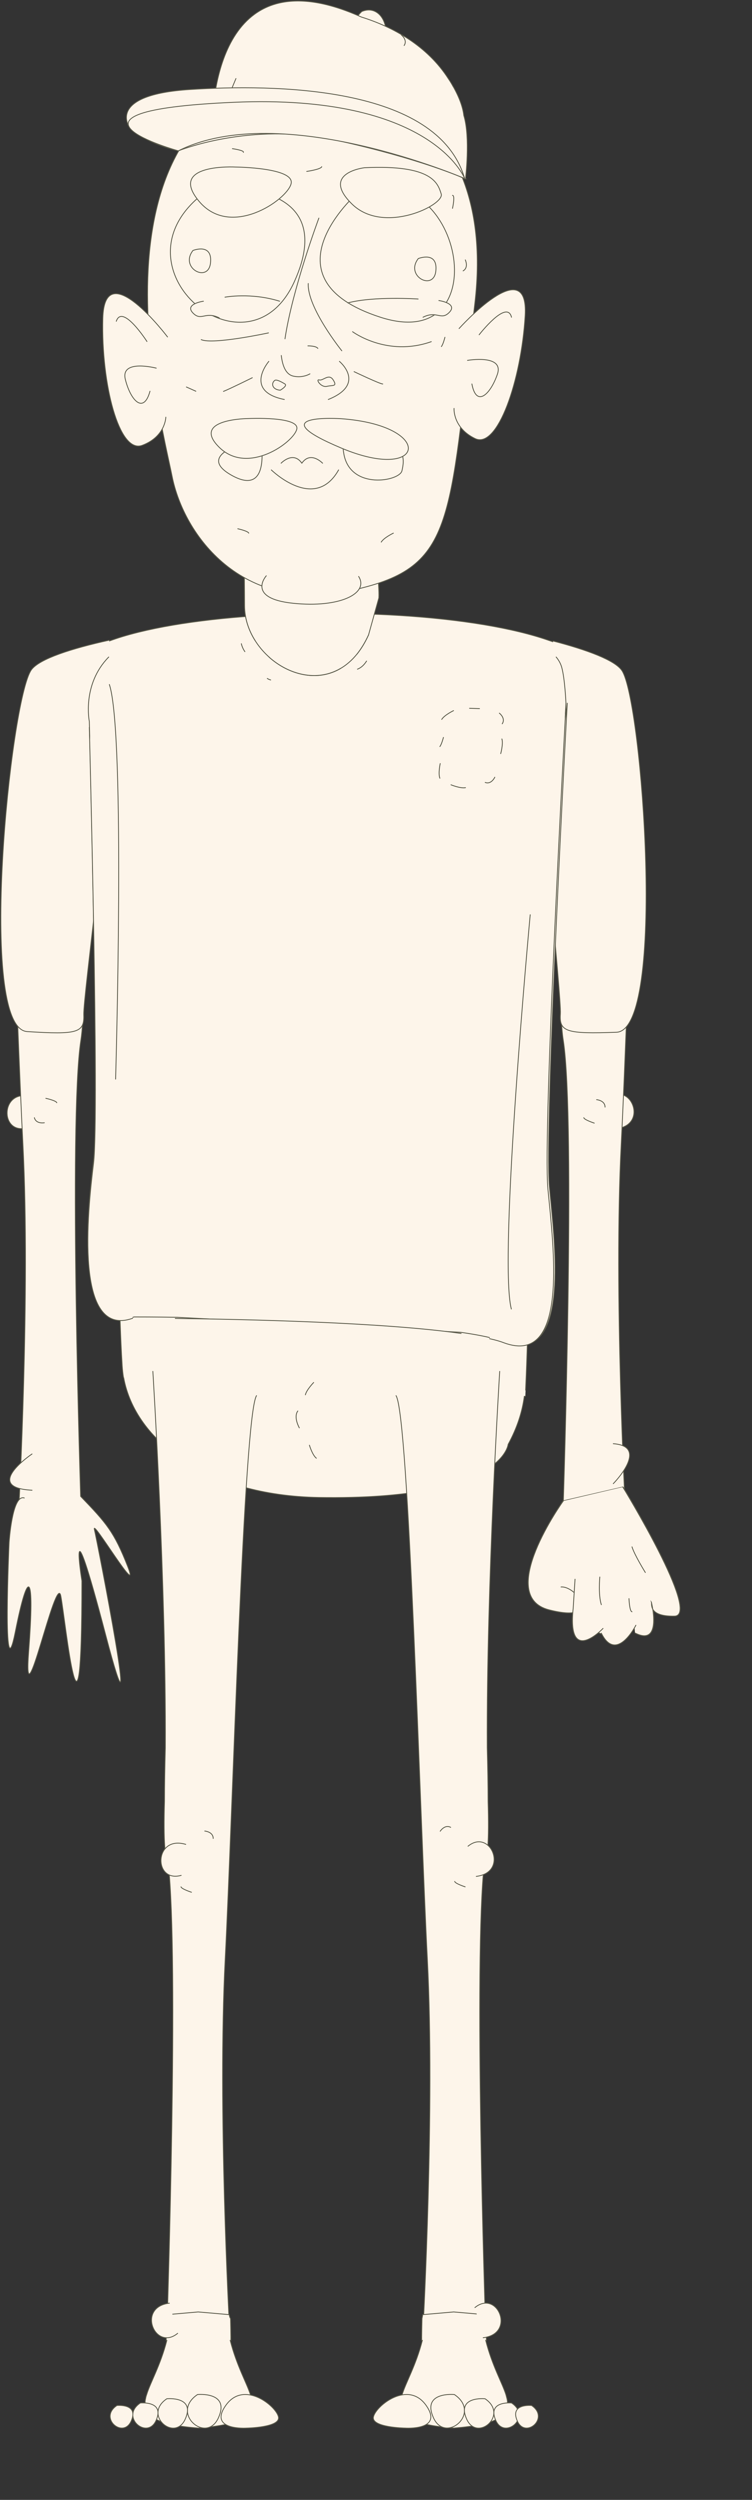 <?xml version="1.0" encoding="utf-8"?>
<!-- Generator: Adobe Illustrator 22.1.0, SVG Export Plug-In . SVG Version: 6.00 Build 0)  -->
<svg version="1.1" id="Layer_1" xmlns="http://www.w3.org/2000/svg" xmlns:xlink="http://www.w3.org/1999/xlink" x="0px" y="0px"
	 viewBox="0 0 446.2 1483.1" style="enable-background:new 0 0 446.2 1483.1;" xml:space="preserve">
<rect x="0" y="0" width="446.2" height="1483.1" fill="#333333" stroke="none"/>
<style type="text/css">
	.st0{fill:#FDF5EA;stroke:#5B5B4B;stroke-width:0.5;stroke-linecap:round;stroke-miterlimit:10;}
</style>
<g id="Layer_5">
</g>
<g id="Layer_3">
</g>
<g>
	<g>
		<g>
			<path class="st0" d="M53.3,419.9c0,0,3.3,16.8,152.6,23.5s211.6-33.3,117.3-64.3S-18.8,365.9,53.3,419.9z"/>
			<path class="st0" d="M311.7,728.8l-242.1-9c0,0,1.2,64.2,2.8,88.7c0.1,2.3,0.3,4.6,0.6,6.9c0.1,0.8,0.2,1.5,0.3,1.9l0.1,0.1
				c6.8,37.2,49.1,69.9,115.9,71c109.2,1.7,112.2-31.5,112.2-31.5c5.4-9.9,8.4-19.4,9.6-28.5c0.3,0,0.6,0,0.6,0
				S315.7,748.2,311.7,728.8z"/>
			<g>
				<path class="st0" d="M90.7,813.6c0,0,7.9,126,7.4,223.3c-0.3,11.5-0.5,22.1-0.5,31.6c0,0.1,0,0.1,0,0.2
					c-0.7,23.8,0.3,34.4,2.2,36.8c6.5,56.2-0.6,270.8-0.6,270.8l36.9,3.1c0,0-7-128.9-2.5-216.6s11-322.7,18.6-334.8"/>
				<path class="st0" d="M136,1373.2l-18.4-1.6l-18.4,1.6c-0.1,1-0.3,1.7-0.4,2.3c-0.1,4.9-0.2,8.5-0.2,10.7c0,0.5,0,0.9,0,1.3
					c0,0.7,0,1,0,1s0.1,0,0.4,0c-3.9,15.1-9.8,24.9-12,32.2c-0.3,0.8-0.5,1.6-0.6,2.3c-0.2,0.7-0.3,1.5-0.3,2.2
					c-0.1,1.4,0.1,2.7,0.5,3.9c0.5,1.2,1.2,2.4,2.4,3.5c0.6,0.6,1.2,1.1,2,1.7c4.7,3.4,14.5,5.3,26.8,6.2c12.3-1,22.2-2.8,26.8-6.2
					c0.8-0.6,1.4-1.1,2-1.7c1.1-1.1,1.9-2.3,2.4-3.5s0.6-2.5,0.5-3.9c0-0.7-0.1-1.4-0.3-2.2c-0.2-0.7-0.4-1.5-0.6-2.3
					c-2.3-7.2-8.1-17-12-32.2c0.2,0,0.4,0,0.4,0s0-0.3,0-1c0-0.3,0-0.8,0-1.3c0-2.2-0.1-5.8-0.2-10.7
					C136.3,1374.9,136.2,1374.1,136,1373.2z"/>
				<g>
					<g id="XMLID_5587_">
						<path id="XMLID_5588_" class="st0" d="M117.2,1420.6c0,0,19.5-1.9,12.4,13.8C122.5,1450.2,100.8,1431.6,117.2,1420.6z"/>
					</g>
					<g id="XMLID_5585_">
						<path id="XMLID_5586_" class="st0" d="M83.3,1425.6c0,0,14.6-1.4,9.3,10.4C87.3,1447.7,71,1433.8,83.3,1425.6z"/>
					</g>
					<path id="XMLID_5584_" class="st0" d="M146.4,1440.5c0,0-23.1,1.6-12.4-13.5s29.7,0.3,31.2,6.8
						C166.7,1440.2,146.4,1440.5,146.4,1440.5z"/>
					<g id="XMLID_5582_">
						<path id="XMLID_5583_" class="st0" d="M99,1423.1c0,0,17.1-1.7,10.9,12.1C103.7,1449,84.6,1432.7,99,1423.1z"/>
					</g>
					<g id="XMLID_5580_">
						<path id="XMLID_5581_" class="st0" d="M69.4,1427.1c0,0,13.2-1.3,8.4,9.3C73,1447,58.3,1434.5,69.4,1427.1z"/>
					</g>
				</g>
				<path id="XMLID_5579_" class="st0" d="M121.5,1086.3c0,0,5,0.4,5,4.4"/>
				<path id="XMLID_5578_" class="st0" d="M113.6,1122.6c0,0-5.9-1.9-6.2-3.2"/>
				<g id="XMLID_5576_">
					<path id="XMLID_5577_" class="st0" d="M105.4,1384.3c-13.3,10.9-24.5-15.5-4.9-17.9"/>
				</g>
				<g id="XMLID_5574_">
					<path id="XMLID_5575_" class="st0" d="M107.5,1112.6c-16.6,4.6-16.2-24,2.7-18.4"/>
				</g>
			</g>
			<g>
				<path class="st0" d="M296.5,813.6c0,0-7.9,126-7.4,223.3c0.3,11.5,0.5,22.1,0.5,31.6c0,0.1,0,0.1,0,0.2
					c0.7,23.8-0.3,34.4-2.2,36.8c-6.5,56.2,0.6,270.8,0.6,270.8l-36.9,3.1c0,0,7-128.9,2.5-216.6S242.6,840.1,235,828"/>
				<path class="st0" d="M287.6,1373.2l-18.4-1.6l-18.4,1.6c-0.1,1-0.3,1.7-0.4,2.3c-0.1,4.9-0.2,8.5-0.2,10.7c0,0.5,0,0.9,0,1.3
					c0,0.7,0,1,0,1s0.1,0,0.4,0c-3.9,15.1-9.8,24.9-12,32.2c-0.3,0.8-0.5,1.6-0.6,2.3c-0.2,0.7-0.3,1.5-0.3,2.2
					c-0.1,1.4,0.1,2.7,0.5,3.9c0.5,1.2,1.2,2.4,2.4,3.5c0.6,0.6,1.2,1.1,2,1.7c4.7,3.4,14.5,5.3,26.8,6.2c12.3-1,22.2-2.8,26.8-6.2
					c0.8-0.6,1.4-1.1,2-1.7c1.1-1.1,1.9-2.3,2.4-3.5s0.6-2.5,0.5-3.9c0-0.7-0.1-1.4-0.3-2.2c-0.2-0.7-0.4-1.5-0.6-2.3
					c-2.3-7.2-8.1-17-12-32.2c0.2,0,0.4,0,0.4,0s0-0.3,0-1c0-0.3,0-0.8,0-1.3c0-2.2-0.1-5.8-0.2-10.7
					C287.9,1374.9,287.8,1374.1,287.6,1373.2z"/>
				<g>
					<g id="XMLID_5572_">
						<path id="XMLID_5573_" class="st0" d="M269.6,1420.6c0,0-19.5-1.9-12.4,13.8S286,1431.6,269.6,1420.6z"/>
					</g>
					<g id="XMLID_5570_">
						<path id="XMLID_5571_" class="st0" d="M303.5,1425.6c0,0-14.6-1.4-9.3,10.4C299.5,1447.7,315.8,1433.8,303.5,1425.6z"/>
					</g>
					<path id="XMLID_5569_" class="st0" d="M240.4,1440.5c0,0,23.1,1.6,12.4-13.5c-10.7-15.1-29.7,0.3-31.2,6.8
						C220.1,1440.2,240.4,1440.5,240.4,1440.5z"/>
					<g id="XMLID_5567_">
						<path id="XMLID_5568_" class="st0" d="M287.8,1423.1c0,0-17.1-1.7-10.9,12.1C283.1,1449,302.1,1432.7,287.8,1423.1z"/>
					</g>
					<g id="XMLID_5565_">
						<path id="XMLID_5566_" class="st0" d="M315.4,1427.1c0,0-13.2-1.3-8.4,9.3S326.4,1434.5,315.4,1427.1z"/>
					</g>
				</g>
				<path id="XMLID_5564_" class="st0" d="M261.2,1086.4c0,0,2.7-4.2,6.2-2.3"/>
				<path id="XMLID_5563_" class="st0" d="M276,1119.4c0,0-5.9-1.9-6.2-3.2"/>
				<g id="XMLID_5561_">
					<path id="XMLID_5562_" class="st0" d="M281.8,1369c13.3-10.9,24.5,15.5,4.9,17.9"/>
				</g>
				<g id="XMLID_5559_">
					<path id="XMLID_5560_" class="st0" d="M277.7,1095.3c13.3-10.9,24.5,15.5,4.9,17.9"/>
				</g>
			</g>
			<g>
				<g id="XMLID_5557_">
					<path id="XMLID_5558_" class="st0" d="M360.7,651.8c13.3-10.9,24.5,15.5,4.9,17.9"/>
				</g>
				<path id="XMLID_5556_" class="st0" d="M377,475.9c-3.3,72.9-6.1,157.7-8.4,203.1c-4.5,87.7,2.5,216.6,2.5,216.6l-36.9-3.1
					c0,0,7.5-227.6,0-275.4c-5-31.7,2.7-142.8,6.3-217.8"/>
				<path id="XMLID_5555_" class="st0" d="M354,652.4c0,0,5,0.4,5,4.4"/>
				<path id="XMLID_5554_" class="st0" d="M352.6,666.3c0,0-5.9-1.9-6.2-3.2"/>
				<g id="XMLID_5541_">
					<path id="XMLID_5553_" class="st0" d="M325.9,955.1c6.4,1.6,10.8,2,13.9,1.6c-1.8,23.6,9.7,16.5,15.2,11.9l2.4,1
						c7.5,13.9,16.6,0.3,19.2-4.2l0.3,3.4c12.2,6.2,11.6-7,10.5-14.2c1.2,2.2,4.4,4.3,12.8,4.1c16-0.3-30.6-76.5-30.6-76.5
						l-35.4,8.2C334.2,890.5,293.6,947,325.9,955.1z"/>
					<path id="XMLID_5552_" class="st0" d="M334.2,890.5c0,0-40.6,56.5-8.3,64.6c6.4,1.6,10.8,2,13.9,1.6
						c-1.8,23.6,9.7,16.5,15.2,11.9l2.4,1c7.5,13.9,16.6,0.3,19.2-4.2l0.3,3.4c12.2,6.2,11.6-7,10.5-14.2c1.2,2.2,4.4,4.3,12.8,4.1
						c16-0.3-30.6-76.5-30.6-76.5"/>
					<g id="XMLID_5545_">
						<g id="XMLID_5547_">
							<path id="XMLID_5551_" class="st0" d="M369.6,882.3c0,0,46.6,76.2,30.6,76.5s-13.2-7.6-13.7-8.3c0,0,6.7,26.7-9.7,18.3"/>
							<path id="XMLID_5550_" class="st0" d="M377.3,964.2c0,0-11.5,22.8-20.5,4.7"/>
							<path id="XMLID_5549_" class="st0" d="M334.2,890.5c0,0-40.6,56.5-8.3,64.6c32.3,8.2,16.2-14.4,7-13.6"/>
							<path id="XMLID_5548_" class="st0" d="M357.8,966.1c0,0-21.4,22.6-17.7-11.9l1.1-17.3"/>
						</g>
						<path id="XMLID_5546_" class="st0" d="M363.9,880.2c0,0,21.8-22.1,0-23.7"/>
					</g>
					<path id="XMLID_5544_" class="st0" d="M355.9,935.6c0,0-1,10.6,0.9,16.4"/>
					<path id="XMLID_5543_" class="st0" d="M373.2,948.4c0,0,0.3,7.7,1.8,7.8"/>
					<path id="XMLID_5542_" class="st0" d="M375,917.7c1.5,4.9,7.9,15.2,7.9,15.2"/>
				</g>
			</g>
			<g>
				<g id="XMLID_5539_">
					<path id="XMLID_5540_" class="st0" d="M16.2,669.1c-16.6,4.6-16.2-24,2.7-18.4"/>
				</g>
				<path id="XMLID_5538_" class="st0" d="M6.5,507.8c2.7,64.5,5.1,132.3,7.1,171.2c4.5,87.7-2.5,216.6-2.5,216.6l36.9-3.1
					c0,0-7.5-227.6,0-275.4c3.9-25-0.1-99.6-3.7-166.7"/>
				<g id="XMLID_5536_">
					<path id="XMLID_5537_" class="st0" d="M48,887.9c15.2,15.8,19.7,20.9,27.8,41.5s-21.6-29.3-19.8-22s29.5,149.6,6.6,62.2
						s-14-31.7-14-31.7c0,120-9.7,24-12.5,9s-22.7,79.9-19.1,33s-0.1-51-7.9-11.8s-3.7-53-3.7-53s1.8-28.8,9-26.4"/>
				</g>
				<path id="XMLID_5535_" class="st0" d="M27.2,651.6c0,0,6,1.3,6.5,2.6"/>
				<path id="XMLID_5534_" class="st0" d="M26.3,666.1c0,0-4.9,0.9-5.9-3"/>
				<path id="XMLID_5533_" class="st0" d="M19,862.6c0,0-29.7,20,0,21.5"/>
			</g>
			<g>
				<path id="XMLID_5532_" class="st0" d="M64.8,379.8c-22.1,4.9-41.4,11-46.2,17.6C6.1,414.9-13.7,610.1,16.1,612s34,0.7,33.6-9.9
					c-0.4-10.6,16.6-133.2,12-142.6"/>
				<path id="XMLID_5531_" class="st0" d="M324.3,458.8c-4.8,9.3,8.9,132.3,8.2,142.8s3.5,11.9,33.3,10.8
					c29.8-1.1,15.3-196.8,3.2-214.6c-4.2-6.2-20.9-12.3-40.8-17.5"/>
				<path class="st0" d="M64.5,389.8C48.5,406.1,53,428,53,428s6,231.7,2.5,260.6c-3.3,27.1-10.7,95.9,17.3,94c2,0,4.2-0.4,6.7-1.3
					c2.6,0,12,0,25.6,0.2l168.2,8.9c11,1.6,19.9,3.4,25.7,5.6c3.8,1.4,7.1,2,10,1.9c28.1,0.1,19.9-62.8,17-93.8
					c-3.2-34,10.6-287.1,10.6-287.1l-1.4,11.3c0.4-7.2,0.6-11.3,0.6-11.3s-0.6-14.2-2.5-21.1c-0.6-2.1-1.7-4.2-3.3-6.1"/>
				<g>
					<path class="st0" d="M78.7,782.1c-34.8,12.3-26.7-63.4-23.2-92S53,431.5,53,431.5"/>
					<path class="st0" d="M273.6,791.1c-45.8-6.6-128.2-8.4-169.6-8.9"/>
					<path class="st0" d="M335.7,420.6c0,0-13.8,251.1-10.6,284.8c3.2,33.7,12.8,105.7-26.2,91.2c-2.3-0.9-5.2-1.7-8.4-2.4"/>
				</g>
				<path id="XMLID_5530_" class="st0" d="M314.6,542.7c0,0-19,203.9-11.2,233.9"/>
				<path id="XMLID_5529_" class="st0" d="M68.6,640.2c0,0,6-204.7-3.7-234.1"/>
				<g>
					<g>
						<path id="XMLID_5528_" class="st0" d="M296.3,423.1c0,0,3.9,3,1.7,6.3"/>
						<path id="XMLID_5527_" class="st0" d="M269.1,421.6c0,0-5.4,2.6-7,5.2"/>
						<path id="XMLID_5526_" class="st0" d="M297.1,447.1c0,0,1.6-5.8,0.7-8.7"/>
						<path id="XMLID_5525_" class="st0" d="M267.6,465.6c0,0,5.6,2.3,8.6,1.7"/>
						<path id="XMLID_5524_" class="st0" d="M293.6,461.1c0,0-2.1,4.5-5.7,3.1"/>
						<path id="XMLID_5523_" class="st0" d="M263.1,437.5c0,0-1,4-2.1,5.4"/>
						<line id="XMLID_5522_" class="st0" x1="284.5" y1="420.4" x2="278.6" y2="420.2"/>
						<path id="XMLID_5521_" class="st0" d="M261.2,453c0,0-1.3,5.9-0.2,8.7"/>
					</g>
					<g>
						<path id="XMLID_5520_" class="st0" d="M177.6,847.1c0,0-3.6-6.3-0.9-10"/>
						<path id="XMLID_5519_" class="st0" d="M186.1,820.2c0,0-4.2,4.3-4.9,7.3"/>
						<path id="XMLID_5518_" class="st0" d="M183.6,857.4c0,0,1.7,5.8,4.1,7.7"/>
					</g>
				</g>
				<path class="st0" d="M56.9,402.8"/>
			</g>
			<path id="XMLID_5517_" class="st0" d="M212.1,397c1.8-0.7,3.7-2.1,5.4-4.8"/>
			<path id="XMLID_5516_" class="st0" d="M143.2,381.9c0,0,0.5,2.5,2.1,4.7"/>
			<g>
				<path id="XMLID_5515_" class="st0" d="M224.8,354.7c0.5-7.6-2.1-29.1-2.6-36.1c-0.4-6.4-1.4-11.9-2.7-16.5
					c24.8-42.4-43.8-91.1-68.3-36.6c-7.6,17-6.7,49.9-6.5,55.6c0.2,7.3,0.3,31.8,0.4,38.1c0.1,35.5,52.8,63.7,73.6,17.4"/>
				<path id="XMLID_5514_" class="st0" d="M151.5,380.2c-4-6.2-6.4-13.5-6.4-21c0-6.3-0.2-30.9-0.4-38.1c-0.2-5.6-1.1-38.6,6.5-55.6
					c24.5-54.5,93.1-5.8,68.3,36.6c1.4,4.6,2.3,10.1,2.7,16.5c0.4,7,3,28.6,2.6,36.1l-6.1,21.9c-2.1,4.6-4.5,8.5-7.1,11.7"/>
				<path id="XMLID_5513_" class="st0" d="M151.5,380.2"/>
				<path id="XMLID_5512_" class="st0" d="M202,396.6c-13.9,8.1-30.7,3.7-42.4-6.8"/>
			</g>
			<g>
				<g id="XMLID_5477_">
					<g id="XMLID_5478_">
						<path id="XMLID_5511_" class="st0" d="M185.2,40.1c0,0,112.2,8.1,96.5,140.4S270.3,337.2,207,350.6s-97.9-32.8-104.9-68.1
							S44.5,57.5,185.2,40.1z"/>
						<path id="XMLID_5510_" class="st0" d="M158,341.6c0,0-12.1,13.4,15.9,16.3s45.2-6,38.9-15.9"/>
						<path id="XMLID_5509_" class="st0" d="M272.4,194.9c0,0,41.5-46.2,39.2-7.6s-16.4,79.3-29.7,72.9
							c-13.3-6.4-12.5-17.9-12.5-17.9"/>
						<path id="XMLID_5484_" class="st0" d="M284.3,198.6c0,0,16.5-21.3,19.2-10.4"/>
						<path id="XMLID_5483_" class="st0" d="M277.4,213.8c0,0,21.9-3.8,17.7,8.3c-4.2,12.1-12.5,19.7-15.1,5.7"/>
						<g id="XMLID_5479_">
							<path id="XMLID_5482_" class="st0" d="M99.4,199.9c0,0-37.5-49.6-38.4-10.9c-1,38.7,9.6,80.4,23.4,75.2
								c13.8-5.2,14-16.7,14-16.7"/>
							<path id="XMLID_5481_" class="st0" d="M87.2,202.6c0,0-14.6-22.7-18.2-12"/>
							<path id="XMLID_5480_" class="st0" d="M92.7,218.4c0,0-21.5-5.6-18.3,6.8c3.1,12.4,10.8,20.7,14.6,6.9"/>
						</g>
					</g>
				</g>
				<path id="XMLID_5476_" class="st0" d="M125,111.7c0,0,78-7.5,49.7,55.3S59.5,155.4,125,111.7z"/>
				<path id="XMLID_5475_" class="st0" d="M114.5,148.6c0,0,11.7-4.7,10.4,7.4S106.4,159,114.5,148.6z"/>
				<path id="XMLID_5474_" class="st0" d="M211.7,114.9c0,0-57.2,50.3,14,73.3S273.9,89.3,211.7,114.9z"/>
				<path id="XMLID_5473_" class="st0" d="M248.2,153.4c0,0,11.7-4.7,10.4,7.4S240.1,163.8,248.2,153.4z"/>
				<path id="XMLID_5472_" class="st0" d="M216.3,99.5c0,0-26.3,3-7.5,21.5s55,0.6,53-5.9S256.4,97.6,216.3,99.5z"/>
				<path id="XMLID_5471_" class="st0" d="M139.8,99.1c0,0-40.5-2.3-21.8,20.2s52.1-0.5,54.7-10.2S139.8,99.1,139.8,99.1z"/>
				<path id="XMLID_5470_" class="st0" d="M120.7,178.7c0,0-11.3,1.6-6.3,6.9s7.4-1.2,15.7,3"/>
				<path id="XMLID_5469_" class="st0" d="M260.4,178.3c0,0,11.3,1.6,6.3,6.9s-7.4-1.2-15.7,3"/>
				<path id="XMLID_5468_" class="st0" d="M248.1,177.4c0,0-26.2-1.8-41.7,2.3"/>
				<path id="XMLID_5467_" class="st0" d="M133.5,176.3c0,0,15.4-2.9,32.4,2.4"/>
				<g>
					<path id="XMLID_5466_" class="st0" d="M202.8,208.1c0,0-20.6-25.6-19.9-39.9"/>
					<g id="XMLID_5463_">
						<path id="XMLID_5465_" class="st0" d="M166.9,210.9c0.8,6.8,3,11.5,7.4,12.3c2.5,0.5,4.5,0.3,6.2-0.1c1.4-0.3,2.5-0.8,3.4-1.3
							"/>
						<path id="XMLID_5464_" class="st0" d="M189.2,129.4c0,0-15.7,42-20.1,71.6"/>
					</g>
					<g id="XMLID_5457_">
						<path id="XMLID_5462_" class="st0" d="M159.5,214.4c0,0-15.2,17.7,9.2,22.6"/>
						<path id="XMLID_5461_" class="st0" d="M201.4,214.4c0,0,16.2,13.4-6.6,22.6"/>
						<path id="XMLID_5460_" class="st0" d="M189.4,225.4c2.3,0.7,5.7-4.1,8.3,0s-0.3,3-3.7,3.8
							C190.5,230.1,187.1,224.8,189.4,225.4z"/>
						<path id="XMLID_5459_" class="st0" d="M166.3,231.5c-4.6-0.3-5.7-3.9-3.3-5.8c0.9-0.7,3.4,0.5,5.9,2
							C171,228.8,166.3,231.5,166.3,231.5z"/>
						<path id="XMLID_5458_" class="st0" d="M182.7,205.2c0,0,4.8-0.1,5.9,1.5"/>
					</g>
				</g>
				<g>
					<g id="XMLID_5452_">
						<path id="XMLID_5456_" class="st0" d="M154.6,260.3c0,0-41.5,7.9-17.3,21.6S154.6,260.3,154.6,260.3z"/>
						<path id="XMLID_5455_" class="st0" d="M147.6,248.3c0,0-34.6,0.1-17.6,17s44.3-2.9,46.1-10.7
							C177.9,246.9,147.6,248.3,147.6,248.3z"/>
						<path id="XMLID_5454_" class="st0" d="M217.1,253.2c0,0-17.1-4.7-13,16.5c4.1,21.1,33,15.8,34.4,9.6
							C239.9,273,242.1,262.7,217.1,253.2z"/>
						<path id="XMLID_5453_" class="st0" d="M202.4,248.4c0,0-49.3-3.3,0.3,17.5S258.7,252.5,202.4,248.4z"/>
					</g>
					<g id="XMLID_5448_">
						<path id="XMLID_5451_" class="st0" d="M161,278.8c0,0,25.7,25.3,39.9,0"/>
						<path id="XMLID_5450_" class="st0" d="M166.8,274.8c0,0,7.1-7.5,12.3,0"/>
						<path id="XMLID_5449_" class="st0" d="M191.4,274.8c0,0-7.1-7.5-12.3,0"/>
					</g>
				</g>
				<g>
					<path id="XMLID_5447_" class="st0" d="M214.7,6.8c0,0-14,12.3,3.4,18S230,0.5,214.7,6.8z"/>
					<path id="XMLID_5446_" class="st0" d="M275.2,68.5c-0.5-4.4-2.3-10-6.2-17c0-0.1-0.1-0.1-0.1-0.1l0,0c-0.8-1.5-1.7-3-2.8-4.6
						c-12.5-19.6-33-30.9-51.7-36.7c-80.4-36.1-88.5,40.1-88.8,69c0,2.8,36.2-0.3,69.2-8.5c42,16.9,81.4,35.7,81.4,35.7
						S279.2,81.5,275.2,68.5z"/>
					<path id="XMLID_5445_" class="st0" d="M105.8,89.5c0,0,42.8-17.5,93.3-6.4s76.6,22.8,76.6,22.8c-16.1-55.5-113.8-55.9-163-52.8
						s-36.1,22-36.1,22S83.9,84.2,105.8,89.5z"/>
					<path id="XMLID_5444_" class="st0" d="M105.8,89.5c0,0-85.1-23.6,32.7-28.8s137.2,45.2,137.2,45.2S166.8,58.9,105.8,89.5z"/>
					<path id="XMLID_5443_" class="st0" d="M238.1,20.7c0,0,3.9,3,1.7,6.3"/>
					<line id="XMLID_5442_" class="st0" x1="137.7" y1="52.1" x2="140" y2="46.6"/>
				</g>
				<path id="XMLID_5441_" class="st0" d="M209.2,196.8c0,0,20.4,15.2,46.7,5.9"/>
				<path id="XMLID_5440_" class="st0" d="M159.3,197.5c0,0-32.9,7.1-39.9,4"/>
				<path id="XMLID_5439_" class="st0" d="M149.7,224.1c0,0-13.3,6.6-17.1,8.1"/>
				<line id="XMLID_5438_" class="st0" x1="110.6" y1="229.6" x2="116.2" y2="232.1"/>
				<path id="XMLID_5437_" class="st0" d="M210.1,220.5c0,0,15.5,7.4,17,7.3"/>
				<path id="XMLID_5436_" class="st0" d="M276.1,154.2c0,0,2.1,4.5-1.3,6.5"/>
				<path id="XMLID_5435_" class="st0" d="M264,200.1c0,0-1,4.1-2.1,5.5"/>
				<path id="XMLID_5434_" class="st0" d="M268.5,123.6c0,0,1.7-7.7,0-7.7"/>
				<path id="XMLID_5433_" class="st0" d="M137.9,88.2c0,0,7.2,1,6.5,2.2"/>
				<path id="XMLID_5432_" class="st0" d="M182,101.7c0,0,8.4-1.2,8.9-2.8"/>
				<path id="XMLID_5431_" class="st0" d="M141.1,313.7c0,0,6,1.3,6.5,2.6"/>
				<path id="XMLID_5430_" class="st0" d="M233.4,316.3c0,0-5.5,2.6-7.2,5.3"/>
			</g>
			<path id="XMLID_5429_" class="st0" d="M158.6,402.5c0.6,0.4,1.2,0.7,2,0.9"/>
		</g>
	</g>
</g>
</svg>
